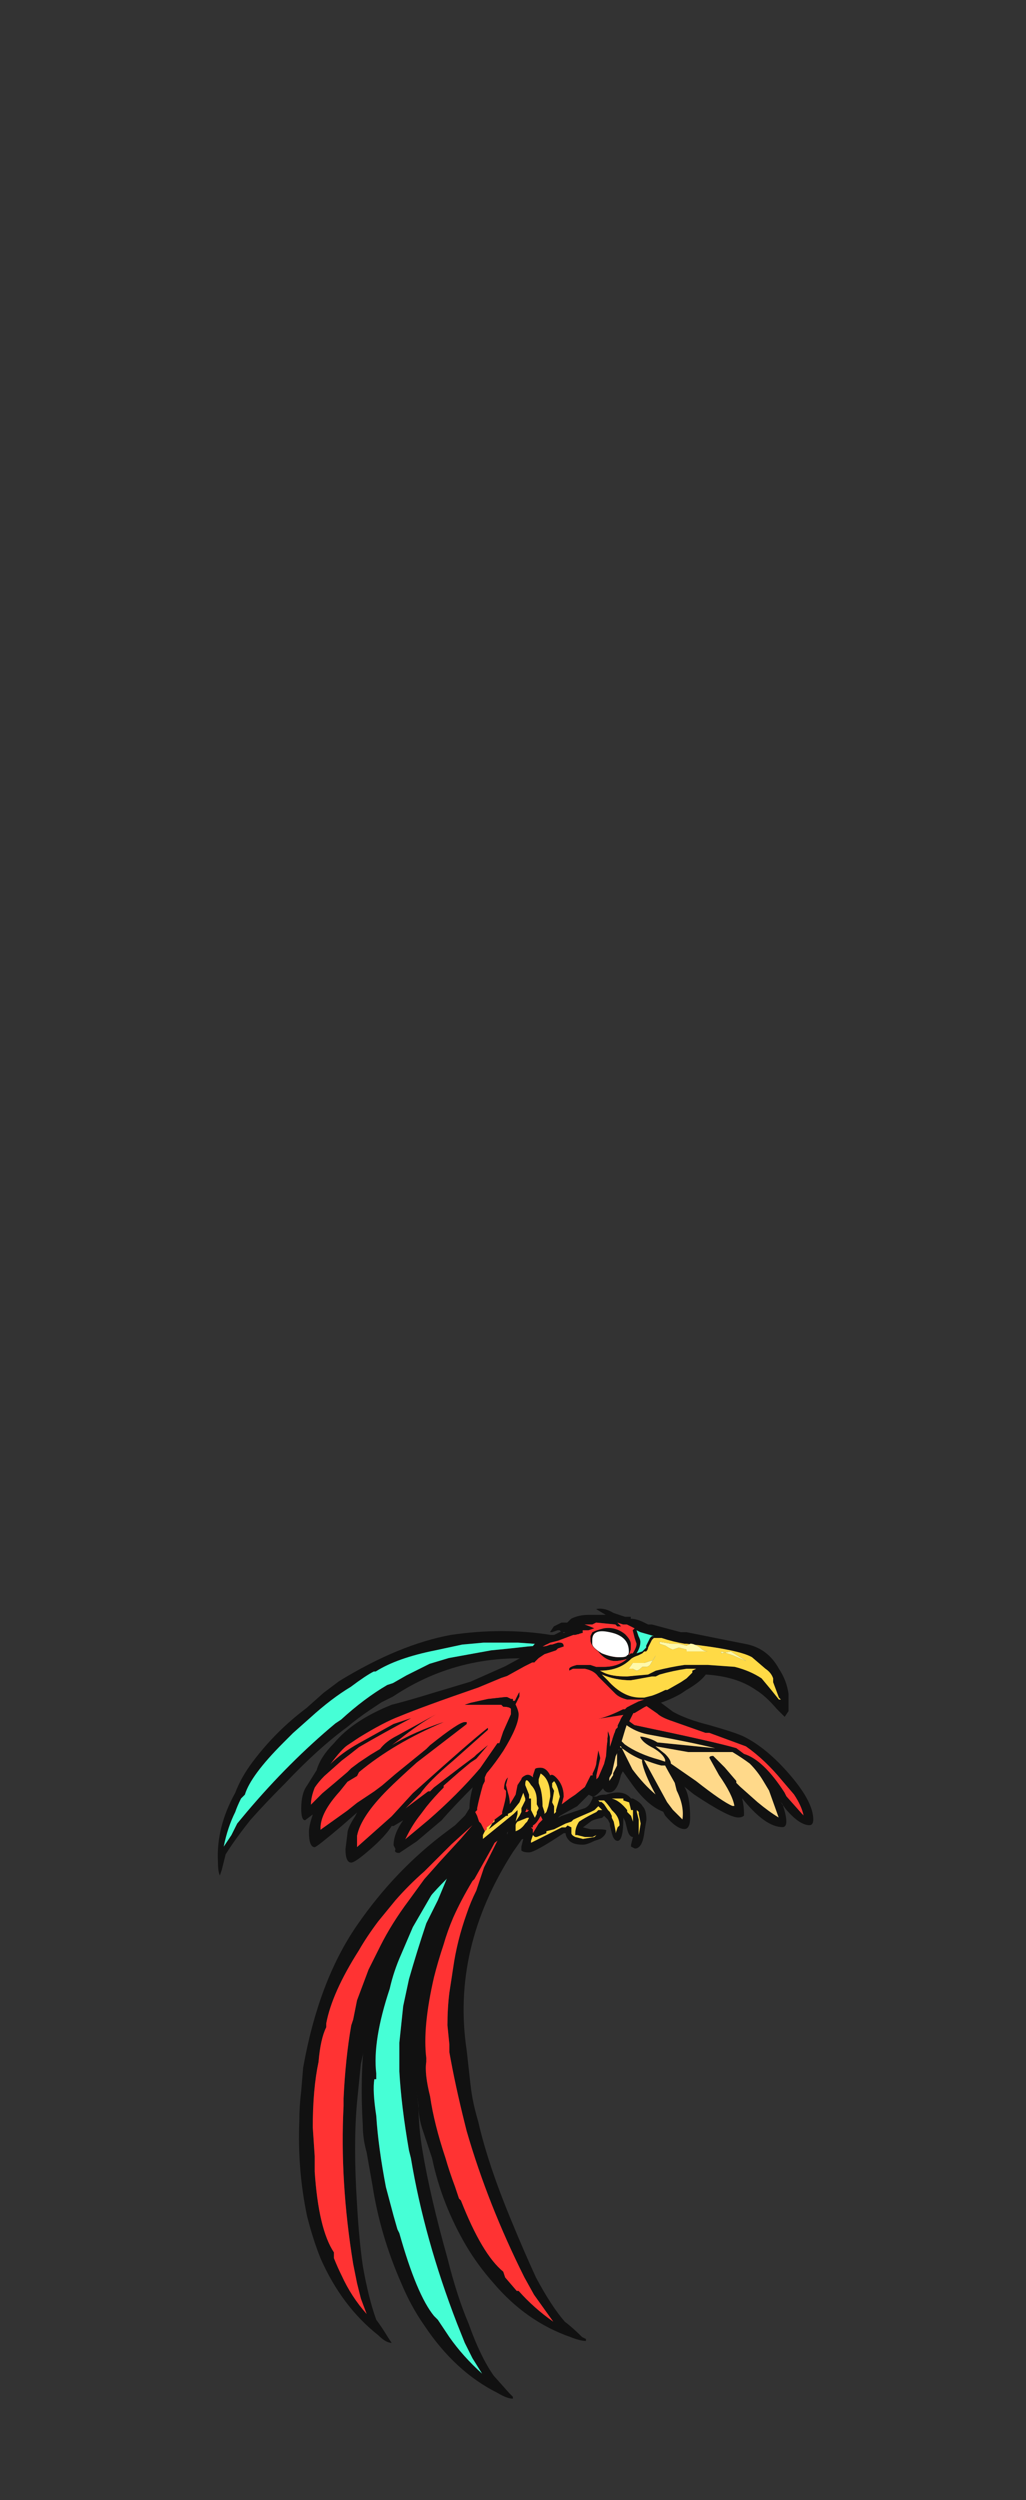 <?xml version="1.0" encoding="UTF-8" standalone="no"?>
<svg xmlns:ffdec="https://www.free-decompiler.com/flash" xmlns:xlink="http://www.w3.org/1999/xlink" ffdec:objectType="frame" height="454.7px" width="186.65px" xmlns="http://www.w3.org/2000/svg">
  <rect width="100%" height="100%" fill="#333333" stroke="none"/>
  <g transform="matrix(1.0, 0.0, 0.0, 1.0, 78.3, 324.25)">
    <use ffdec:characterId="200" ffdec:characterName="a_PhoenixPlume7" height="44.45" transform="matrix(1.0, 0.0, 0.0, 1.0, -38.65, -27.6)" width="72.8" xlink:href="#sprite0"/>
    <use ffdec:characterId="198" ffdec:characterName="a_PhoenixTail7" height="115.85" transform="matrix(1.0, 0.0, 0.0, 1.0, -23.85, -3.85)" width="52.15" xlink:href="#sprite1"/>
    <use ffdec:characterId="196" ffdec:characterName="a_PhoenixWingL7" height="28.35" transform="matrix(1.0, 0.0, 0.0, 1.0, 23.1, -19.95)" width="46.55" xlink:href="#sprite2"/>
    <use ffdec:characterId="246" ffdec:characterName="a_PhoenixBody1" height="41.3" transform="matrix(1.0, 0.0, 0.0, 1.0, 7.1, -28.65)" width="32.2" xlink:href="#sprite3"/>
    <use ffdec:characterId="244" ffdec:characterName="a_PhoenixHead1" height="19.95" transform="matrix(1.0, 0.0, 0.0, 1.0, 21.75, -31.6)" width="43.4" xlink:href="#sprite4"/>
    <use ffdec:characterId="194" ffdec:characterName="a_PhoenixWingR7" height="38.5" transform="matrix(1.0, 0.0, 0.0, 1.0, -23.5, -24.0)" width="44.45" xlink:href="#sprite5"/>
  </g>
  <defs>
    <g id="sprite0" transform="matrix(1.0, 0.0, 0.0, 1.0, 0.0, 0.0)">
      <use ffdec:characterId="199" height="6.35" transform="matrix(7.0, 0.0, 0.0, 7.0, 0.0, 0.0)" width="10.4" xlink:href="#shape0"/>
    </g>
    <g id="shape0" transform="matrix(1.0, 0.0, 0.0, 1.0, 0.0, 0.0)">
      <path d="M10.4 0.25 L10.35 0.25 Q10.3 0.25 10.1 0.35 L10.35 0.3 10.4 0.3 10.4 0.35 10.35 0.35 Q10.25 0.35 10.1 0.4 L9.75 0.5 8.9 0.5 Q10.0 0.65 9.7 0.8 L9.05 0.8 8.6 0.75 Q6.35 0.5 4.55 1.7 L4.25 1.85 3.95 2.05 Q3.65 2.25 3.35 2.5 2.6 3.05 1.75 3.95 1.25 4.45 0.85 4.9 0.45 5.4 0.2 5.8 L0.1 6.2 0.05 6.35 Q0.0 6.25 0.0 6.0 -0.05 5.1 0.45 4.2 0.6 3.8 0.9 3.4 1.5 2.6 2.3 2.0 L2.75 1.6 Q2.95 1.45 3.15 1.3 4.7 0.35 6.05 0.1 7.4 -0.1 8.65 0.1 L8.85 0.1 9.65 0.15 Q9.7 0.15 10.1 0.3 L10.35 0.25 10.4 0.25 M8.7 0.35 L8.5 0.35 7.8 0.3 6.9 0.3 6.35 0.35 5.65 0.5 Q4.65 0.7 4.1 1.05 L4.05 1.05 Q3.85 1.15 3.45 1.45 2.95 1.75 2.4 2.25 L1.95 2.65 1.7 2.9 Q0.85 3.75 0.7 4.25 L0.6 4.35 Q0.5 4.55 0.45 4.7 0.25 5.1 0.15 5.6 L0.35 5.3 0.5 5.0 0.75 4.7 Q1.85 3.4 3.05 2.4 L3.2 2.3 Q3.8 1.75 4.4 1.4 L4.55 1.35 4.9 1.15 Q5.2 1.0 5.5 0.85 L6.0 0.7 Q6.55 0.6 7.1 0.5 L7.6 0.45 8.05 0.4 8.7 0.35" fill="#111111" fill-rule="evenodd" stroke="none"/>
      <path d="M8.7 0.35 L8.05 0.4 7.6 0.45 7.1 0.5 Q6.55 0.6 6.0 0.7 L5.5 0.85 Q5.2 1.0 4.9 1.15 L4.55 1.35 4.4 1.4 Q3.8 1.75 3.2 2.3 L3.05 2.4 Q1.85 3.4 0.75 4.7 L0.5 5.0 0.35 5.3 0.15 5.6 Q0.25 5.1 0.45 4.7 0.5 4.55 0.6 4.35 L0.7 4.25 Q0.85 3.75 1.7 2.9 L1.95 2.65 2.4 2.25 Q2.95 1.75 3.45 1.45 3.85 1.15 4.05 1.05 L4.1 1.05 Q4.65 0.7 5.65 0.5 L6.35 0.35 6.9 0.3 7.8 0.3 8.5 0.35 8.7 0.35" fill="#46ffd6" fill-rule="evenodd" stroke="none"/>
    </g>
    <g id="sprite1" transform="matrix(1.0, 0.0, 0.0, 1.0, 23.8, 3.85)">
      <use ffdec:characterId="197" height="16.55" transform="matrix(7.0, 0.0, 0.0, 7.0, -23.8, -3.85)" width="7.45" xlink:href="#shape1"/>
    </g>
    <g id="shape1" transform="matrix(1.0, 0.0, 0.0, 1.0, 3.4, 0.55)">
      <path d="M1.7 -0.1 L1.8 -0.4 1.85 -0.45 1.85 -0.35 Q1.8 -0.3 1.75 -0.05 L1.85 -0.35 1.95 -0.35 1.9 -0.3 Q1.85 -0.2 1.8 0.05 L1.7 0.5 1.5 0.9 1.2 1.4 1.1 1.55 2.05 0.75 1.6 1.6 -0.35 8.0 -0.3 8.45 Q-0.3 8.95 -0.2 9.55 0.0 10.75 0.45 12.35 0.7 13.35 1.0 14.05 1.3 14.9 1.65 15.4 L2.05 15.85 2.15 15.95 2.15 16.0 Q2.0 16.0 1.75 15.85 0.65 15.3 -0.15 14.1 -0.5 13.6 -0.75 13.0 -1.3 11.75 -1.5 10.45 L-1.65 9.6 Q-1.75 9.25 -1.75 8.9 -1.9 6.4 -1.25 4.65 L0.65 1.3 Q1.0 0.65 1.25 0.35 1.25 0.3 1.7 -0.1 M0.85 1.7 L0.1 2.8 -0.45 3.75 -0.75 4.45 Q-0.95 4.9 -1.05 5.35 -1.5 6.7 -1.4 7.55 L-1.4 7.7 -1.45 7.7 Q-1.5 8.0 -1.4 8.65 -1.35 9.45 -1.15 10.5 L-0.95 11.25 -0.85 11.6 -0.8 11.7 Q-0.35 13.3 0.1 13.85 L0.2 13.95 0.5 14.4 Q0.85 14.9 1.35 15.35 L1.1 14.95 0.9 14.55 0.7 14.05 Q-0.15 11.85 -0.5 9.75 L-0.55 9.55 Q-0.75 8.4 -0.8 7.5 L-0.8 6.75 -0.7 5.8 -0.55 5.1 Q-0.35 4.4 -0.1 3.65 0.05 3.35 0.2 3.05 L0.45 2.45 0.85 1.7" fill="#111111" fill-rule="evenodd" stroke="none"/>
      <path d="M0.85 1.7 L0.45 2.45 0.2 3.05 Q0.05 3.35 -0.1 3.65 -0.35 4.4 -0.55 5.1 L-0.7 5.8 -0.8 6.75 -0.8 7.5 Q-0.75 8.4 -0.55 9.55 L-0.5 9.75 Q-0.15 11.85 0.7 14.05 L0.9 14.55 1.1 14.95 1.35 15.35 Q0.85 14.9 0.5 14.4 L0.2 13.95 0.1 13.85 Q-0.35 13.3 -0.8 11.7 L-0.85 11.6 -0.95 11.25 -1.15 10.5 Q-1.35 9.45 -1.4 8.65 -1.5 8.0 -1.45 7.7 L-1.4 7.7 -1.4 7.55 Q-1.5 6.7 -1.05 5.35 -0.95 4.9 -0.75 4.45 L-0.45 3.75 0.1 2.8 0.85 1.7" fill="#46ffd6" fill-rule="evenodd" stroke="none"/>
      <path d="M2.55 -0.55 L2.6 -0.55 2.6 -0.5 Q2.55 -0.4 2.55 -0.2 L2.6 -0.45 2.65 -0.5 2.65 -0.45 Q2.6 -0.35 2.6 -0.1 2.55 0.2 2.5 0.3 L2.35 0.65 2.35 0.7 2.05 1.2 2.0 1.35 2.0 1.3 Q2.8 0.1 2.85 0.55 L2.5 1.3 2.15 1.8 Q0.55 4.3 0.95 6.95 L1.05 7.85 Q1.1 8.3 1.25 8.8 1.5 9.9 2.1 11.35 2.45 12.2 2.75 12.85 3.15 13.6 3.5 14.0 3.7 14.15 3.95 14.4 L4.05 14.45 4.05 14.5 Q3.9 14.5 3.65 14.4 2.5 14.0 1.65 13.0 1.25 12.55 0.95 12.05 0.3 10.95 0.05 9.75 L-0.2 9.0 Q-0.3 8.7 -0.3 8.4 -0.65 6.1 -0.1 4.45 0.4 2.75 1.35 1.4 L1.5 1.2 Q1.85 0.55 2.05 0.25 L2.45 -0.2 2.55 -0.5 2.55 -0.55 M1.95 1.05 L1.6 1.7 1.15 2.5 1.1 2.55 Q0.8 3.05 0.6 3.5 0.45 3.85 0.35 4.2 0.2 4.65 0.1 5.05 -0.2 6.35 -0.1 7.15 L-0.1 7.25 Q-0.15 7.55 0.0 8.15 0.1 8.85 0.4 9.75 0.5 10.1 0.65 10.5 L0.75 10.8 0.8 10.85 Q1.35 12.25 1.9 12.7 L1.95 12.85 2.25 13.2 2.3 13.2 Q2.7 13.65 3.2 14.0 L2.7 13.3 2.45 12.85 Q1.5 10.95 0.95 9.05 L0.9 8.85 Q0.65 7.85 0.5 7.0 L0.5 6.8 0.45 6.3 Q0.45 5.85 0.5 5.45 L0.6 4.8 Q0.7 4.1 0.95 3.4 1.05 3.1 1.2 2.8 L1.4 2.2 1.75 1.5 1.95 1.05" fill="#111111" fill-rule="evenodd" stroke="none"/>
      <path d="M1.95 1.05 L1.75 1.5 1.4 2.2 1.2 2.8 Q1.05 3.1 0.95 3.4 0.7 4.1 0.6 4.8 L0.5 5.45 Q0.45 5.85 0.45 6.3 L0.5 6.8 0.5 7.0 Q0.65 7.85 0.9 8.85 L0.95 9.05 Q1.5 10.95 2.45 12.85 L2.7 13.3 3.2 14.0 Q2.7 13.65 2.3 13.2 L2.25 13.2 1.95 12.85 1.9 12.7 Q1.35 12.25 0.8 10.85 L0.75 10.8 0.65 10.5 Q0.5 10.1 0.4 9.75 0.1 8.85 0.0 8.15 -0.15 7.55 -0.1 7.25 L-0.1 7.15 Q-0.2 6.35 0.1 5.05 0.2 4.65 0.35 4.2 0.45 3.85 0.6 3.5 0.8 3.05 1.1 2.55 L1.15 2.5 1.6 1.7 1.95 1.05" fill="#ff3333" fill-rule="evenodd" stroke="none"/>
      <path d="M2.2 -0.15 L2.3 -0.15 2.25 -0.1 Q2.15 -0.05 2.1 0.2 L1.9 0.6 1.6 0.85 1.6 0.9 1.2 1.3 1.05 1.4 1.1 1.35 Q2.2 0.45 2.15 0.9 L1.55 1.5 1.1 1.9 Q-1.2 3.75 -1.65 6.45 L-1.7 6.85 -1.8 7.3 -1.9 8.3 Q-2.0 9.4 -1.9 10.95 -1.85 11.85 -1.75 12.55 -1.6 13.4 -1.4 13.95 -1.25 14.15 -1.1 14.4 L-1.0 14.55 Q-1.15 14.55 -1.35 14.35 -2.3 13.6 -2.85 12.35 -3.05 11.85 -3.2 11.25 -3.45 10.05 -3.4 8.8 -3.4 8.4 -3.35 8.0 L-3.3 7.4 Q-2.9 5.15 -1.9 3.7 -0.9 2.25 0.45 1.25 L0.65 1.1 Q1.15 0.6 1.45 0.35 1.5 0.3 2.0 0.05 L2.15 -0.2 2.2 -0.25 2.2 -0.15 Q2.1 -0.1 2.05 0.1 L2.2 -0.15 M0.8 1.45 L1.1 1.1 0.55 1.6 -0.15 2.3 Q-0.55 2.65 -0.9 3.05 L-1.35 3.6 Q-1.65 4.0 -1.85 4.35 -2.55 5.45 -2.7 6.25 L-2.7 6.35 Q-2.85 6.65 -2.9 7.25 -3.05 7.95 -3.05 8.95 L-3.0 9.7 -3.0 10.1 Q-2.9 11.6 -2.5 12.2 L-2.5 12.35 Q-2.4 12.6 -2.3 12.8 -2.05 13.35 -1.65 13.8 L-1.8 13.4 -1.9 13.0 -2.0 12.5 Q-2.35 10.35 -2.25 8.4 L-2.25 8.2 Q-2.2 7.15 -2.05 6.3 L-2.0 6.15 -1.9 5.65 -1.6 4.85 -1.3 4.25 Q-1.0 3.65 -0.55 3.05 L-0.15 2.5 0.25 2.05 0.8 1.45" fill="#111111" fill-rule="evenodd" stroke="none"/>
      <path d="M0.8 1.45 L0.25 2.05 -0.15 2.5 -0.55 3.05 Q-1.0 3.65 -1.3 4.25 L-1.6 4.85 -1.9 5.65 -2.0 6.15 -2.05 6.3 Q-2.2 7.15 -2.25 8.2 L-2.25 8.4 Q-2.35 10.35 -2.0 12.5 L-1.9 13.0 -1.8 13.4 -1.65 13.8 Q-2.05 13.35 -2.3 12.8 -2.4 12.6 -2.5 12.35 L-2.5 12.2 Q-2.9 11.6 -3.0 10.1 L-3.0 9.7 -3.05 8.95 Q-3.05 7.95 -2.9 7.25 -2.85 6.65 -2.7 6.35 L-2.7 6.25 Q-2.55 5.45 -1.85 4.35 -1.65 4.0 -1.35 3.6 L-0.9 3.05 Q-0.55 2.65 -0.15 2.3 L0.55 1.6 1.1 1.1 0.8 1.45" fill="#ff3333" fill-rule="evenodd" stroke="none"/>
    </g>
    <g id="sprite2" transform="matrix(1.0, 0.0, 0.0, 1.0, 0.0, 0.0)">
      <use ffdec:characterId="195" height="4.05" transform="matrix(7.0, 0.0, 0.0, 7.0, 0.0, 0.0)" width="6.65" xlink:href="#shape2"/>
    </g>
    <g id="shape2" transform="matrix(1.0, 0.0, 0.0, 1.0, 0.0, 0.0)">
      <path d="M5.95 3.2 L5.9 3.1 Q5.35 2.25 4.85 2.1 L4.65 1.95 Q4.15 1.8 2.0 1.35 1.65 1.1 1.5 0.9 1.15 0.55 1.25 0.35 1.55 0.35 1.95 0.6 L2.6 1.05 Q2.7 1.15 3.0 1.25 L3.85 1.55 3.95 1.55 4.9 1.9 Q5.4 2.25 5.85 2.8 L6.15 3.15 Q6.35 3.45 6.4 3.7 L6.35 3.65 5.95 3.2" fill="#ff3333" fill-rule="evenodd" stroke="none"/>
      <path d="M5.95 3.2 L6.35 3.65 6.4 3.7 Q6.35 3.45 6.15 3.15 L5.85 2.8 Q5.4 2.25 4.9 1.9 L3.95 1.55 3.85 1.55 3.0 1.25 Q2.7 1.15 2.6 1.05 L1.95 0.6 Q1.55 0.35 1.25 0.35 1.15 0.55 1.5 0.9 1.65 1.1 2.0 1.35 4.15 1.8 4.65 1.95 L4.85 2.1 Q5.35 2.25 5.9 3.1 L5.95 3.2 M5.85 3.4 Q5.95 3.7 5.95 3.85 5.95 4.0 5.85 4.0 5.4 4.0 4.8 3.25 4.85 3.45 4.85 3.65 L4.85 3.7 Q4.8 3.75 4.7 3.75 4.45 3.75 3.55 3.15 L3.3 2.95 Q3.45 3.2 3.45 3.75 3.45 4.05 3.3 4.05 3.1 4.05 2.8 3.7 L2.75 3.6 Q2.35 3.45 1.95 2.9 L1.7 2.55 1.65 2.65 Q1.55 3.1 1.35 3.1 1.2 3.1 1.15 2.9 L1.1 2.75 Q1.1 2.7 1.15 2.7 L1.2 2.75 1.2 2.1 Q1.05 2.25 0.65 2.4 0.25 2.55 0.15 2.55 0.0 2.5 0.0 2.15 L0.05 1.75 Q0.1 1.6 0.25 1.3 L0.45 0.85 Q0.6 0.6 1.0 0.35 1.3 0.05 1.35 0.2 L1.5 0.2 1.7 0.3 1.85 0.35 Q1.65 0.15 1.65 0.1 L1.85 0.1 2.25 0.45 2.6 0.7 3.0 1.0 Q3.35 1.2 3.95 1.35 4.65 1.55 4.85 1.65 5.45 1.95 6.05 2.65 6.65 3.35 6.65 3.8 6.65 3.95 6.55 3.95 6.3 3.95 5.95 3.55 L5.8 3.35 5.85 3.4 M3.05 2.85 Q2.85 2.5 2.8 2.4 L2.7 2.4 Q2.5 2.35 2.25 2.25 L2.85 3.35 3.0 3.55 3.25 3.8 Q3.3 3.45 3.1 3.05 L3.05 2.85 M4.35 2.45 L4.65 2.8 4.65 2.85 4.75 2.95 5.2 3.35 Q5.5 3.6 5.75 3.75 L5.5 3.05 5.35 2.8 Q5.2 2.55 5.0 2.35 4.8 2.2 4.55 2.05 L3.4 2.05 2.55 1.9 2.8 2.1 Q2.95 2.25 2.95 2.35 L3.6 2.8 Q4.3 3.35 4.55 3.45 L4.6 3.45 Q4.55 3.15 4.2 2.65 L3.95 2.2 Q3.95 2.15 4.05 2.15 L4.35 2.45 M2.15 1.65 L2.2 1.65 Q2.45 1.7 2.6 1.8 L4.1 1.95 Q3.5 1.8 2.4 1.6 1.8 1.5 1.4 0.95 L1.25 0.7 1.2 0.85 Q1.15 1.2 1.3 1.35 L1.55 1.65 1.75 1.85 Q2.1 2.1 2.65 2.25 L2.8 2.3 2.8 2.25 Q2.75 2.1 2.5 1.95 2.2 1.8 2.15 1.65 M1.1 0.4 L1.1 0.45 Q0.8 0.65 0.55 1.0 L0.35 1.35 Q0.2 1.6 0.2 1.75 L0.15 2.0 0.15 2.35 0.2 2.4 Q0.35 2.4 0.8 2.15 L1.25 1.85 Q1.35 1.85 1.35 2.2 L1.35 2.8 1.45 2.65 1.45 2.6 1.55 2.4 1.55 2.0 1.6 2.0 1.6 1.95 Q1.6 1.9 1.65 1.9 L1.95 2.5 Q2.25 2.9 2.55 3.15 2.25 2.6 2.2 2.3 L2.2 2.25 Q1.95 2.15 1.75 2.0 L1.6 1.9 1.55 1.85 Q1.3 1.6 1.15 1.4 1.1 1.3 1.1 0.85 L1.1 0.4" fill="#111111" fill-rule="evenodd" stroke="none"/>
      <path d="M1.1 0.4 L1.1 0.85 Q1.1 1.3 1.15 1.4 1.3 1.6 1.55 1.85 L1.6 1.9 1.75 2.0 Q1.95 2.15 2.2 2.25 L2.2 2.3 Q2.25 2.6 2.55 3.15 2.25 2.9 1.95 2.5 L1.65 1.9 Q1.6 1.9 1.6 1.95 L1.6 2.0 1.55 2.0 1.55 2.4 1.45 2.6 1.45 2.65 1.35 2.8 1.35 2.2 Q1.35 1.85 1.25 1.85 L0.8 2.15 Q0.35 2.4 0.2 2.4 L0.15 2.35 0.15 2.0 0.2 1.75 Q0.2 1.6 0.35 1.35 L0.55 1.0 Q0.8 0.65 1.1 0.45 L1.1 0.4 M2.15 1.65 Q2.2 1.8 2.5 1.95 2.75 2.1 2.8 2.25 L2.8 2.3 2.65 2.25 Q2.1 2.1 1.75 1.85 L1.55 1.65 1.3 1.35 Q1.15 1.2 1.2 0.85 L1.25 0.7 1.4 0.95 Q1.8 1.5 2.4 1.6 3.5 1.8 4.1 1.95 L2.6 1.8 Q2.45 1.7 2.2 1.65 L2.15 1.65 M4.35 2.45 L4.05 2.15 Q3.95 2.15 3.95 2.2 L4.2 2.65 Q4.55 3.15 4.6 3.45 L4.55 3.45 Q4.3 3.35 3.6 2.8 L2.95 2.35 Q2.95 2.25 2.8 2.1 L2.55 1.9 3.4 2.05 4.55 2.05 Q4.8 2.2 5.0 2.35 5.2 2.55 5.35 2.8 L5.5 3.05 5.75 3.75 Q5.5 3.6 5.2 3.35 L4.75 2.95 4.65 2.85 4.65 2.8 4.35 2.45 M3.05 2.85 L3.1 3.05 Q3.3 3.45 3.25 3.8 L3.0 3.55 2.85 3.35 2.25 2.25 Q2.5 2.35 2.7 2.4 L2.8 2.4 Q2.85 2.5 3.05 2.85" fill="#ffd98a" fill-rule="evenodd" stroke="none"/>
    </g>
    <g id="sprite3" transform="matrix(1.0, 0.0, 0.0, 1.0, 16.1, 20.65)">
      <use ffdec:characterId="245" height="5.9" transform="matrix(7.0, 0.0, 0.0, 7.0, -16.1, -20.65)" width="4.6" xlink:href="#shape3"/>
    </g>
    <g id="shape3" transform="matrix(1.0, 0.0, 0.0, 1.0, 2.3, 2.95)">
      <path d="M-1.65 2.1 L-1.45 1.95 -1.45 1.9 Q-1.35 1.55 -1.35 1.45 L-1.35 1.35 -1.4 1.3 Q-1.4 1.1 -1.3 1.0 L-1.35 1.2 -1.3 1.4 Q-1.25 1.55 -1.25 1.7 L-1.1 1.45 -1.05 1.2 -0.95 1.05 Q-0.95 1.0 -0.85 0.95 -0.75 0.9 -0.65 1.0 L-0.65 0.95 -0.6 0.8 Q-0.6 0.75 -0.45 0.75 -0.3 0.75 -0.2 0.95 -0.15 0.9 -0.05 1.0 0.15 1.2 0.15 1.5 L0.1 1.7 0.3 1.55 0.45 1.45 0.7 1.25 0.85 0.95 0.9 0.95 0.9 0.9 Q1.0 0.7 1.0 0.6 L1.05 0.3 1.1 0.5 1.0 0.95 1.0 1.05 1.05 1.0 1.2 0.65 1.25 0.45 1.3 -0.2 1.35 -0.05 1.35 0.2 1.5 -0.25 1.55 -0.3 1.55 -0.35 1.65 -0.55 1.75 -0.7 1.8 -0.75 1.8 -0.8 1.85 -0.8 1.9 -1.0 2.0 -1.2 2.0 -1.5 1.95 -1.55 1.95 -1.75 1.85 -2.0 1.55 -2.35 Q1.4 -2.6 1.25 -2.65 L1.2 -2.7 1.1 -2.75 0.95 -2.75 0.95 -2.8 0.8 -2.8 0.45 -2.7 0.4 -2.7 0.0 -2.55 -0.2 -2.5 -0.4 -2.4 Q-0.3 -2.4 -0.2 -2.45 L-0.15 -2.45 0.0 -2.5 0.05 -2.5 Q0.15 -2.5 0.15 -2.4 L0.0 -2.35 -0.05 -2.3 -0.35 -2.2 -0.5 -2.1 -0.6 -2.0 -1.0 -1.2 -1.0 -1.1 -1.15 -0.8 -1.45 0.0 -1.9 1.0 -1.9 1.1 -1.95 1.2 Q-2.05 1.55 -2.1 1.8 L-2.1 1.85 -2.15 1.9 -2.1 2.0 -2.05 2.15 -2.0 2.2 -1.9 2.4 -1.95 2.5 -1.95 2.6 -1.15 1.95 -1.05 1.85 -1.05 1.95 -1.1 2.15 -1.0 2.0 -0.95 1.9 -0.95 1.8 -0.85 1.6 -0.85 1.55 -0.9 1.4 -1.0 1.65 -1.2 1.9 -1.3 1.95 -1.3 2.0 -1.35 2.0 -1.8 2.35 -1.65 2.1 M1.05 -2.95 L1.15 -2.9 Q1.3 -2.85 1.45 -2.75 L1.85 -2.3 Q2.15 -1.95 2.15 -1.45 L2.15 -1.25 Q2.15 -1.15 2.1 -0.95 L2.05 -0.85 2.05 -0.8 1.95 -0.65 1.85 -0.45 1.8 -0.4 1.75 -0.25 1.6 0.25 1.5 0.45 1.4 0.9 1.2 1.25 Q1.0 1.5 0.9 1.5 L0.8 1.45 0.5 1.75 0.05 2.0 0.0 2.05 0.1 2.0 0.7 1.8 Q0.8 1.75 0.85 1.65 L0.9 1.55 0.9 1.5 1.0 1.5 Q1.1 1.45 1.2 1.45 L1.25 1.45 Q1.7 1.3 1.9 1.55 L1.95 1.55 Q2.15 1.65 2.2 1.75 2.3 1.85 2.3 2.1 L2.25 2.4 Q2.2 2.85 2.0 2.85 L1.9 2.8 1.9 2.75 1.95 2.55 Q1.85 2.55 1.8 2.35 L1.75 2.15 1.7 2.05 Q1.7 2.65 1.55 2.65 1.45 2.65 1.4 2.45 L1.35 2.25 1.35 2.2 1.3 2.1 1.2 2.0 1.15 2.05 Q0.9 2.1 0.85 2.15 L0.65 2.3 0.85 2.35 1.05 2.35 Q1.3 2.35 1.25 2.4 1.25 2.5 1.1 2.6 L0.95 2.65 Q0.75 2.75 0.65 2.75 0.4 2.75 0.3 2.65 0.2 2.55 0.2 2.45 L0.15 2.45 Q-0.6 2.95 -0.75 2.95 -0.9 2.95 -0.95 2.9 L-0.95 2.8 -0.9 2.6 -1.1 2.65 Q-1.25 2.65 -1.3 2.55 L-1.3 2.4 Q-1.75 2.85 -2.0 2.85 -2.1 2.85 -2.1 2.65 L-2.15 2.5 -2.15 2.4 -2.2 2.25 -2.25 2.2 -2.3 2.0 -2.3 1.8 Q-2.3 1.45 -2.1 0.9 L-1.75 0.0 -1.35 -0.9 -1.2 -1.35 -1.1 -1.5 -1.05 -1.7 Q-0.95 -1.9 -0.8 -2.15 L-0.7 -2.25 Q-0.7 -2.55 -0.1 -2.7 L0.1 -2.8 0.15 -2.75 0.35 -2.85 0.75 -2.9 0.9 -2.9 1.05 -2.95 M-0.75 1.55 L-0.7 1.55 -0.7 1.85 -0.6 2.05 -0.55 1.95 -0.55 1.9 -0.5 1.8 -0.55 1.7 -0.55 1.6 Q-0.55 1.35 -0.7 1.2 -0.85 0.95 -0.85 1.2 L-0.75 1.45 -0.75 1.55 M-0.15 1.15 L-0.15 1.25 -0.1 1.35 -0.15 1.65 -0.1 1.75 -0.1 1.95 -0.05 1.9 -0.05 1.85 0.05 1.5 0.0 1.3 Q-0.05 1.15 -0.1 1.1 L-0.15 1.15 M-0.5 1.15 L-0.45 1.3 Q-0.4 1.5 -0.4 1.75 L-0.35 1.9 -0.35 1.95 -0.3 1.9 -0.25 1.75 -0.2 1.5 Q-0.2 1.05 -0.45 0.9 L-0.5 1.05 -0.5 1.15 M-0.45 2.0 Q-0.55 2.2 -0.65 2.25 L-0.65 2.3 -0.7 2.3 -0.65 2.35 -0.65 2.45 -0.5 2.2 -0.4 2.1 -0.45 2.0 M-0.6 2.55 L-0.65 2.5 -0.7 2.65 -0.7 2.7 0.1 2.3 0.2 2.3 0.25 2.25 0.35 2.3 0.35 2.45 Q0.35 2.5 0.45 2.55 L0.65 2.6 0.95 2.55 1.0 2.5 0.9 2.55 0.7 2.55 0.5 2.5 0.45 2.5 0.45 2.45 Q0.45 2.3 0.55 2.15 0.7 2.05 0.9 1.95 L1.0 1.9 1.05 1.85 1.15 1.85 1.05 1.75 0.95 1.85 0.85 1.9 Q0.5 2.05 0.4 2.1 L0.35 2.15 0.2 2.2 -0.1 2.35 -0.3 2.4 -0.3 2.45 -0.55 2.55 -0.6 2.55 M-0.8 1.8 L-0.85 1.9 -0.8 1.9 -0.75 1.85 -0.8 1.85 -0.8 1.8 M-0.75 2.05 L-0.8 2.05 -1.05 2.15 Q-1.1 2.2 -1.1 2.25 L-1.1 2.4 Q-0.95 2.35 -0.85 2.2 L-0.8 2.15 -0.75 2.05 M1.7 1.6 L1.7 1.55 1.4 1.55 Q1.6 1.6 1.8 1.85 L1.8 1.9 1.9 2.0 1.95 2.15 1.95 1.85 1.9 1.85 1.85 1.65 1.7 1.6 M1.1 1.65 Q1.1 1.6 1.2 1.7 L1.3 1.85 1.35 1.9 1.4 2.0 1.4 2.05 1.45 2.15 1.5 2.4 1.5 2.45 1.55 2.3 1.6 2.25 Q1.6 2.05 1.45 1.9 L1.4 1.85 Q1.3 1.7 1.2 1.6 L1.05 1.6 1.1 1.65 M2.05 1.9 L2.1 2.1 2.1 2.5 2.15 2.2 2.1 1.95 2.1 1.9 2.05 1.85 2.05 1.9" fill="#111111" fill-rule="evenodd" stroke="none"/>
      <path d="M-1.9 2.4 L-2.0 2.2 -2.05 2.15 -2.1 2.0 -2.15 1.9 -2.1 1.85 -2.1 1.8 Q-2.05 1.55 -1.95 1.2 L-1.9 1.1 -1.9 1.0 -1.45 0.0 -1.15 -0.8 -1.0 -1.1 -1.0 -1.2 -0.6 -2.0 -0.5 -2.1 -0.35 -2.2 -0.05 -2.3 0.0 -2.35 0.15 -2.4 Q0.15 -2.5 0.05 -2.5 L0.0 -2.5 -0.15 -2.45 -0.2 -2.45 Q-0.3 -2.4 -0.4 -2.4 L-0.2 -2.5 0.0 -2.55 0.4 -2.7 0.45 -2.7 0.8 -2.8 0.95 -2.8 0.95 -2.75 1.1 -2.75 1.2 -2.7 1.25 -2.65 Q1.4 -2.6 1.55 -2.35 L1.85 -2.0 1.95 -1.75 1.95 -1.55 2.0 -1.5 2.0 -1.2 1.9 -1.0 1.85 -0.8 1.8 -0.8 1.8 -0.75 1.75 -0.7 1.65 -0.55 1.55 -0.35 1.55 -0.3 1.5 -0.25 1.35 0.2 1.35 -0.05 1.3 -0.2 1.25 0.45 1.2 0.65 1.05 1.0 1.0 1.05 1.0 0.95 1.1 0.5 1.05 0.3 1.0 0.6 Q1.0 0.7 0.9 0.9 L0.9 0.95 0.85 0.95 0.7 1.25 0.45 1.45 0.3 1.55 0.1 1.7 0.15 1.5 Q0.15 1.2 -0.05 1.0 -0.15 0.9 -0.2 0.95 -0.3 0.75 -0.45 0.75 -0.6 0.75 -0.6 0.8 L-0.65 0.95 -0.65 1.0 Q-0.75 0.9 -0.85 0.95 -0.95 1.0 -0.95 1.05 L-1.05 1.2 -1.1 1.45 -1.25 1.7 Q-1.25 1.55 -1.3 1.4 L-1.35 1.2 -1.3 1.0 Q-1.4 1.1 -1.4 1.3 L-1.35 1.35 -1.35 1.45 Q-1.35 1.55 -1.45 1.9 L-1.45 1.95 -1.65 2.1 -1.65 2.15 -1.85 2.3 -1.85 2.35 -1.9 2.4 M-0.45 2.0 L-0.4 2.1 -0.5 2.2 -0.65 2.45 -0.65 2.35 -0.7 2.3 -0.65 2.3 -0.65 2.25 Q-0.55 2.2 -0.45 2.0 M-0.8 1.8 L-0.8 1.85 -0.75 1.85 -0.8 1.9 -0.85 1.9 -0.8 1.8" fill="#ff3333" fill-rule="evenodd" stroke="none"/>
      <path d="M-1.65 2.1 L-1.8 2.35 -1.35 2.0 -1.3 2.0 -1.3 1.95 -1.2 1.9 -1.0 1.65 -0.9 1.4 -0.85 1.55 -0.85 1.6 -0.95 1.8 -0.95 1.9 -1.0 2.0 -1.1 2.15 -1.05 1.95 -1.05 1.85 -1.15 1.95 -1.95 2.6 -1.95 2.5 -1.9 2.4 -1.85 2.35 -1.85 2.3 -1.65 2.15 -1.65 2.1 M-0.5 1.15 L-0.5 1.05 -0.45 0.9 Q-0.2 1.05 -0.2 1.5 L-0.25 1.75 -0.3 1.9 -0.35 1.95 -0.35 1.9 -0.4 1.75 Q-0.4 1.5 -0.45 1.3 L-0.5 1.15 M-0.15 1.15 L-0.1 1.1 Q-0.05 1.15 0.0 1.3 L0.05 1.5 -0.05 1.85 -0.05 1.9 -0.1 1.95 -0.1 1.75 -0.15 1.65 -0.1 1.35 -0.15 1.25 -0.15 1.15 M-0.75 1.55 L-0.75 1.45 -0.85 1.2 Q-0.85 0.95 -0.7 1.2 -0.55 1.35 -0.55 1.6 L-0.55 1.7 -0.5 1.8 -0.55 1.9 -0.55 1.95 -0.6 2.05 -0.7 1.85 -0.7 1.55 -0.75 1.55 M-0.6 2.55 L-0.55 2.55 -0.3 2.45 -0.3 2.4 -0.1 2.35 0.2 2.2 0.35 2.15 0.4 2.1 Q0.5 2.05 0.85 1.9 L0.95 1.85 1.05 1.75 1.15 1.85 1.05 1.85 1.0 1.9 0.9 1.95 Q0.7 2.05 0.55 2.15 0.45 2.3 0.45 2.45 L0.45 2.5 0.5 2.5 0.7 2.55 0.9 2.55 1.0 2.5 0.95 2.55 0.65 2.6 0.45 2.55 Q0.35 2.5 0.35 2.45 L0.35 2.3 0.25 2.25 0.2 2.3 0.1 2.3 -0.7 2.7 -0.7 2.65 -0.65 2.5 -0.6 2.55 M2.05 1.9 L2.05 1.85 2.1 1.9 2.1 1.95 2.15 2.2 2.1 2.5 2.1 2.1 2.05 1.9 M1.1 1.65 L1.05 1.6 1.2 1.6 Q1.3 1.7 1.4 1.85 L1.45 1.9 Q1.6 2.05 1.6 2.25 L1.55 2.3 1.5 2.45 1.5 2.4 1.45 2.15 1.4 2.05 1.4 2.0 1.35 1.9 1.3 1.85 1.2 1.7 Q1.1 1.6 1.1 1.65 M1.7 1.6 L1.85 1.65 1.9 1.85 1.95 1.85 1.95 2.15 1.9 2.0 1.8 1.9 1.8 1.85 Q1.6 1.6 1.4 1.55 L1.7 1.55 1.7 1.6 M-0.75 2.05 L-0.8 2.15 -0.85 2.2 Q-0.95 2.35 -1.1 2.4 L-1.1 2.25 Q-1.1 2.2 -1.05 2.15 L-0.8 2.05 -0.75 2.05" fill="#ffda46" fill-rule="evenodd" stroke="none"/>
    </g>
    <g id="sprite4" transform="matrix(1.0, 0.0, 0.0, 1.0, 21.7, 9.8)">
      <use ffdec:characterId="243" height="2.85" transform="matrix(7.0, 0.0, 0.0, 7.0, -21.7, -9.8)" width="6.2" xlink:href="#shape4"/>
    </g>
    <g id="shape4" transform="matrix(1.0, 0.0, 0.0, 1.0, 3.1, 1.4)">
      <path d="M0.45 -0.5 L0.4 -0.5 Q0.1 -0.55 -0.2 -0.65 L-0.4 -0.65 -0.45 -0.6 -0.55 -0.4 Q-0.55 -0.35 -0.6 -0.3 L-0.65 -0.3 -0.7 -0.25 -0.8 -0.2 Q-0.95 -0.15 -1.0 -0.1 -1.3 0.2 -1.8 0.2 L-1.7 0.25 Q-1.5 0.35 -1.1 0.35 L-0.55 0.3 -0.35 0.2 Q0.05 0.1 0.4 0.05 L1.0 0.05 1.7 0.1 Q2.1 0.2 2.4 0.4 L2.65 0.7 2.85 0.95 2.9 0.95 2.85 0.9 2.7 0.5 2.7 0.4 Q2.65 0.25 2.5 0.15 L2.15 -0.15 Q1.8 -0.35 0.45 -0.5 M-2.25 -0.8 L-2.35 -0.8 -2.35 -0.75 -2.6 -0.75 -2.7 -0.8 -2.8 -0.8 -2.85 -0.85 -2.9 -0.85 -3.05 -0.8 -3.1 -0.8 -3.0 -0.95 -2.8 -1.05 -2.65 -1.05 -2.55 -1.15 Q-2.35 -1.25 -2.1 -1.25 L-1.65 -1.25 -1.9 -1.4 Q-1.7 -1.45 -1.45 -1.3 L-1.15 -1.2 -1.0 -1.2 -1.0 -1.15 Q-0.85 -1.15 -0.65 -1.05 L-0.55 -1.0 -0.45 -1.0 0.3 -0.8 0.45 -0.8 1.95 -0.5 Q2.55 -0.4 2.85 0.15 3.05 0.45 3.1 0.8 L3.1 1.25 3.0 1.4 2.8 1.2 Q2.5 0.85 2.25 0.7 1.75 0.35 0.95 0.3 0.8 0.5 0.45 0.7 L0.3 0.8 Q-0.05 1.0 -0.45 1.1 L-0.55 1.1 -0.65 1.15 -0.9 1.3 -1.0 1.3 -1.15 1.35 -1.2 1.35 -1.85 1.45 Q-1.6 1.4 -1.2 1.2 L-1.15 1.2 -1.1 1.15 -0.8 1.0 -0.65 0.95 -1.1 0.95 Q-1.3 0.9 -1.4 0.8 L-1.85 0.35 Q-1.95 0.2 -2.2 0.15 L-2.5 0.15 -2.6 0.2 -2.6 0.15 Q-2.6 0.1 -2.4 0.05 L-2.05 0.05 -1.9 0.1 -1.7 0.1 Q-1.3 0.1 -1.05 -0.15 L-1.1 -0.1 Q-1.3 -0.05 -1.4 -0.05 -1.65 -0.05 -1.85 -0.3 -2.05 -0.45 -2.05 -0.6 L-2.05 -0.7 -2.0 -0.8 Q-1.9 -0.85 -1.7 -0.9 -1.4 -0.95 -1.15 -0.75 -1.0 -0.6 -1.0 -0.5 L-1.0 -0.35 -1.05 -0.2 -1.0 -0.25 -0.95 -0.25 Q-0.85 -0.4 -0.85 -0.5 L-0.9 -0.65 -0.95 -0.85 -0.9 -0.9 -1.1 -1.0 -1.2 -1.0 -1.35 -1.05 -1.25 -0.95 -1.35 -0.95 -1.4 -1.0 -1.9 -1.05 -2.0 -1.0 -2.2 -1.0 Q-2.05 -0.95 -1.95 -0.9 L-2.1 -0.85 -2.25 -0.85 -2.25 -0.8 M0.6 0.2 L0.7 0.15 0.45 0.15 Q0.1 0.2 -0.25 0.3 L-0.35 0.35 -0.45 0.35 -1.0 0.45 Q-1.4 0.45 -1.75 0.3 L-1.6 0.45 Q-1.2 0.9 -0.75 0.9 L-0.65 0.9 -0.45 0.85 Q-0.3 0.8 -0.1 0.7 L-0.05 0.7 0.3 0.5 0.45 0.4 0.6 0.25 0.6 0.2 M-2.0 -0.6 L-2.0 -0.5 Q-2.0 -0.4 -1.75 -0.25 -1.5 -0.15 -1.3 -0.15 -1.1 -0.15 -1.1 -0.2 -1.05 -0.2 -1.05 -0.3 -1.05 -0.7 -1.55 -0.8 -2.0 -0.9 -2.0 -0.6 M-0.85 -0.85 L-0.8 -0.7 Q-0.75 -0.6 -0.75 -0.55 -0.75 -0.4 -0.85 -0.25 L-0.7 -0.3 -0.6 -0.4 -0.6 -0.45 -0.5 -0.65 -0.45 -0.7 -0.4 -0.7 -0.75 -0.8 -0.85 -0.85" fill="#111111" fill-rule="evenodd" stroke="none"/>
      <path d="M0.55 -0.5 L0.45 -0.45 0.25 -0.5 0.05 -0.5 -0.25 -0.55 -0.25 -0.5 -0.1 -0.45 Q0.05 -0.35 0.1 -0.35 L0.25 -0.4 0.45 -0.35 0.45 -0.3 1.0 -0.3 Q0.9 -0.3 0.8 -0.4 0.65 -0.5 0.55 -0.5 M0.45 -0.5 Q1.8 -0.35 2.15 -0.15 L2.5 0.15 Q2.65 0.25 2.7 0.4 L2.7 0.5 2.85 0.9 2.9 0.95 2.85 0.95 2.65 0.7 2.4 0.4 Q2.1 0.2 1.7 0.1 L1.0 0.05 0.4 0.05 Q0.05 0.1 -0.35 0.2 L-0.55 0.3 -1.1 0.35 Q-1.5 0.35 -1.7 0.25 L-1.8 0.2 Q-1.3 0.2 -1.0 -0.1 -0.95 -0.15 -0.8 -0.2 L-0.7 -0.25 -0.65 -0.3 -0.6 -0.3 Q-0.55 -0.35 -0.55 -0.4 L-0.45 -0.6 -0.4 -0.65 -0.2 -0.65 Q0.1 -0.55 0.4 -0.5 L0.45 -0.5 M1.35 -0.25 L1.35 -0.3 1.65 -0.2 2.0 -0.05 1.6 -0.3 1.35 -0.25 M0.6 0.2 L0.6 0.25 0.45 0.4 0.3 0.5 -0.05 0.7 -0.1 0.7 Q-0.3 0.8 -0.45 0.85 L-0.65 0.9 -0.75 0.9 Q-1.2 0.9 -1.6 0.45 L-1.75 0.3 Q-1.4 0.45 -1.0 0.45 L-0.45 0.35 -0.35 0.35 -0.25 0.3 Q0.1 0.2 0.45 0.15 L0.7 0.15 0.6 0.2 M-0.4 -0.1 Q-0.45 -0.05 -0.5 -0.05 L-0.65 0.0 -0.95 0.0 -1.05 0.15 -0.95 0.15 -0.85 0.2 Q-0.8 0.2 -0.7 0.1 L-0.6 0.1 Q-0.55 0.1 -0.5 0.05 L-0.35 -0.2 -0.4 -0.1" fill="#ffda46" fill-rule="evenodd" stroke="none"/>
      <path d="M0.55 -0.5 Q0.65 -0.5 0.8 -0.4 0.9 -0.3 1.0 -0.3 L0.45 -0.3 0.45 -0.35 0.25 -0.4 0.1 -0.35 Q0.05 -0.35 -0.1 -0.45 L-0.25 -0.5 -0.25 -0.55 0.05 -0.5 0.25 -0.5 0.45 -0.45 0.55 -0.5 M1.35 -0.25 L1.6 -0.3 2.0 -0.05 1.65 -0.2 1.35 -0.3 1.35 -0.25 M-0.4 -0.1 L-0.35 -0.2 -0.5 0.05 Q-0.55 0.1 -0.6 0.1 L-0.7 0.1 Q-0.8 0.2 -0.85 0.2 L-0.95 0.15 -1.05 0.15 -0.95 0.0 -0.65 0.0 -0.5 -0.05 Q-0.45 -0.05 -0.4 -0.1" fill="#fff9aa" fill-rule="evenodd" stroke="none"/>
      <path d="M-1.85 1.45 L-2.15 1.25 -2.35 1.15 -2.4 1.1 -2.4 1.05 -2.45 1.0 -2.6 0.7 -2.7 0.35 Q-2.7 0.2 -2.65 0.05 L-2.6 0.0 -2.5 -0.05 -2.45 -0.1 -2.4 -0.2 -2.3 -0.35 -2.25 -0.4 -2.25 -0.45 -2.2 -0.6 -2.2 -0.7 -2.25 -0.8 -2.25 -0.85 -2.1 -0.85 -1.95 -0.9 Q-2.05 -0.95 -2.2 -1.0 L-2.0 -1.0 -1.9 -1.05 -1.4 -1.0 -1.35 -0.95 -1.25 -0.95 -1.35 -1.05 -1.2 -1.0 -1.1 -1.0 -0.9 -0.9 -0.95 -0.85 -0.9 -0.65 -0.85 -0.5 Q-0.85 -0.4 -0.95 -0.25 L-1.0 -0.25 -1.05 -0.2 -1.0 -0.35 -1.0 -0.5 Q-1.0 -0.6 -1.15 -0.75 -1.4 -0.95 -1.7 -0.9 -1.9 -0.85 -2.0 -0.8 L-2.05 -0.7 -2.05 -0.6 Q-2.05 -0.45 -1.85 -0.3 -1.65 -0.05 -1.4 -0.05 -1.3 -0.05 -1.1 -0.1 L-1.05 -0.15 Q-1.3 0.1 -1.7 0.1 L-1.9 0.1 -2.05 0.05 -2.4 0.05 Q-2.6 0.1 -2.6 0.15 L-2.6 0.2 -2.5 0.15 -2.2 0.15 Q-1.95 0.2 -1.85 0.35 L-1.4 0.8 Q-1.3 0.9 -1.1 0.95 L-0.65 0.95 -0.8 1.0 -1.1 1.15 -1.15 1.2 -1.2 1.2 Q-1.6 1.4 -1.85 1.45" fill="#ff3333" fill-rule="evenodd" stroke="none"/>
      <path d="M-2.0 -0.6 Q-2.0 -0.9 -1.55 -0.8 -1.05 -0.7 -1.05 -0.3 -1.05 -0.2 -1.1 -0.2 -1.1 -0.15 -1.3 -0.15 -1.5 -0.15 -1.75 -0.25 -2.0 -0.4 -2.0 -0.5 L-2.0 -0.6" fill="#ffffff" fill-rule="evenodd" stroke="none"/>
      <path d="M-0.85 -0.85 L-0.75 -0.8 -0.4 -0.7 -0.45 -0.7 -0.5 -0.65 -0.6 -0.45 -0.6 -0.4 -0.7 -0.3 -0.85 -0.25 Q-0.75 -0.4 -0.75 -0.55 -0.75 -0.6 -0.8 -0.7 L-0.85 -0.85" fill="#46ffd6" fill-rule="evenodd" stroke="none"/>
    </g>
    <g id="sprite5" transform="matrix(1.0, 0.0, 0.0, 1.0, 0.0, 0.0)">
      <use ffdec:characterId="193" height="5.5" transform="matrix(7.0, 0.0, 0.0, 7.0, 0.0, 0.0)" width="6.35" xlink:href="#shape5"/>
    </g>
    <g id="shape5" transform="matrix(1.0, 0.0, 0.0, 1.0, 0.0, 0.0)">
      <path d="M5.55 1.3 L5.5 1.3 5.5 1.25 5.45 1.25 5.35 1.2 5.3 1.2 4.85 1.25 4.4 1.35 4.25 1.4 5.2 1.4 5.25 1.45 Q5.4 1.45 5.45 1.5 L5.45 1.65 5.25 2.1 5.15 2.4 5.1 2.4 4.65 3.05 Q4.05 3.75 3.3 4.4 L2.7 4.9 2.75 4.8 Q2.9 4.5 3.1 4.25 L3.25 4.05 Q3.45 3.8 3.7 3.55 L3.7 3.5 4.1 3.15 4.4 2.9 4.55 2.8 4.85 2.45 4.55 2.7 4.5 2.75 Q4.3 2.9 4.1 3.05 L3.45 3.55 3.35 3.65 3.3 3.65 2.7 4.1 3.1 3.7 Q3.3 3.4 3.95 2.85 L4.85 2.05 4.85 2.0 Q4.4 2.35 2.9 3.7 L2.35 4.3 1.45 5.1 1.45 5.05 Q1.45 5.0 1.45 4.9 L1.45 4.8 Q1.55 4.3 2.25 3.6 2.5 3.35 3.0 2.9 L4.3 1.9 4.3 1.85 4.25 1.85 Q4.1 1.85 3.35 2.45 L3.25 2.55 2.45 3.2 2.1 3.5 1.9 3.65 1.45 3.95 1.2 4.15 0.5 4.65 0.5 4.6 Q0.5 4.2 1.0 3.65 L1.2 3.4 1.45 3.25 1.5 3.15 Q2.4 2.4 3.7 1.85 2.95 2.1 2.35 2.45 L2.55 2.3 Q3.05 1.9 3.5 1.65 L2.5 2.2 Q2.2 2.35 2.05 2.55 L1.8 2.7 1.5 2.9 1.3 3.05 1.2 3.15 Q0.85 3.45 0.55 3.7 L0.25 4.0 Q0.25 3.8 0.35 3.55 0.45 3.4 0.6 3.25 L1.05 2.85 Q1.25 2.7 1.5 2.5 2.1 2.15 2.85 1.75 L2.4 1.9 Q1.95 2.15 1.5 2.4 1.05 2.65 0.75 2.95 1.05 2.55 1.2 2.45 L1.5 2.25 Q2.15 1.85 2.55 1.7 3.15 1.45 4.6 0.95 L5.2 0.7 5.35 0.65 5.8 0.4 6.0 0.3 Q6.05 0.3 6.1 0.3 6.35 0.25 6.35 0.35 L5.65 1.1 5.55 1.3" fill="#ff3333" fill-rule="evenodd" stroke="none"/>
      <path d="M6.0 0.3 L5.8 0.4 5.35 0.65 5.2 0.7 4.6 0.95 Q3.15 1.45 2.55 1.7 2.15 1.85 1.5 2.25 L1.2 2.45 Q1.05 2.55 0.75 2.95 1.05 2.65 1.5 2.4 1.95 2.15 2.4 1.9 L2.85 1.75 Q2.1 2.15 1.5 2.5 1.25 2.7 1.05 2.85 L0.6 3.25 Q0.45 3.4 0.35 3.55 0.25 3.8 0.25 4.0 L0.55 3.7 Q0.85 3.45 1.2 3.15 L1.3 3.05 1.5 2.9 1.8 2.7 2.05 2.55 Q2.2 2.35 2.5 2.2 L3.5 1.65 Q3.05 1.9 2.55 2.3 L2.35 2.45 Q2.95 2.1 3.7 1.85 2.4 2.4 1.5 3.15 L1.45 3.25 1.2 3.4 1.0 3.65 Q0.5 4.2 0.5 4.6 L0.5 4.65 1.2 4.15 1.45 3.95 1.9 3.65 2.1 3.5 2.45 3.2 3.25 2.55 3.35 2.45 Q4.1 1.85 4.25 1.85 L4.3 1.85 4.3 1.9 3.0 2.9 Q2.5 3.35 2.25 3.6 1.55 4.3 1.45 4.8 L1.45 4.9 Q1.45 5.0 1.45 5.05 L1.45 5.1 2.35 4.3 2.9 3.7 Q4.4 2.35 4.85 2.0 L4.85 2.05 3.95 2.85 Q3.3 3.4 3.1 3.7 L2.7 4.1 3.3 3.65 3.35 3.65 3.45 3.55 4.1 3.05 Q4.3 2.9 4.5 2.75 L4.55 2.7 4.85 2.45 4.55 2.8 4.4 2.9 4.1 3.15 3.7 3.5 3.7 3.55 Q3.45 3.8 3.25 4.05 L3.1 4.25 Q2.9 4.5 2.75 4.8 L2.7 4.9 3.3 4.4 Q4.05 3.75 4.65 3.05 L5.1 2.4 5.15 2.4 5.25 2.1 5.45 1.65 5.45 1.5 Q5.4 1.45 5.25 1.45 L5.2 1.4 4.25 1.4 4.4 1.35 4.85 1.25 5.3 1.2 5.35 1.2 5.45 1.25 5.5 1.25 5.5 1.3 5.55 1.3 5.55 1.35 Q5.65 1.55 5.65 1.65 5.65 1.95 5.25 2.6 4.85 3.2 4.55 3.45 3.95 4.05 3.65 4.4 L3.0 4.95 2.55 5.25 Q2.4 5.25 2.45 5.15 L2.4 5.05 Q2.4 4.75 2.65 4.4 L2.4 4.55 2.35 4.55 Q2.2 4.8 1.8 5.15 1.4 5.5 1.3 5.5 1.15 5.5 1.15 5.15 L1.2 4.75 Q1.2 4.6 1.4 4.3 L1.45 4.2 1.05 4.55 Q0.4 5.1 0.35 5.1 0.2 5.1 0.2 4.7 0.2 4.55 0.3 4.25 L0.1 4.4 Q0.0 4.4 0.0 4.1 0.0 3.7 0.15 3.5 L0.4 3.1 Q0.5 2.75 0.85 2.4 1.35 1.8 2.35 1.4 2.75 1.3 3.4 1.1 L4.4 0.8 5.3 0.4 5.85 0.1 Q6.2 -0.1 6.2 0.05 6.2 0.15 6.0 0.3" fill="#111111" fill-rule="evenodd" stroke="none"/>
    </g>
  </defs>
</svg>
